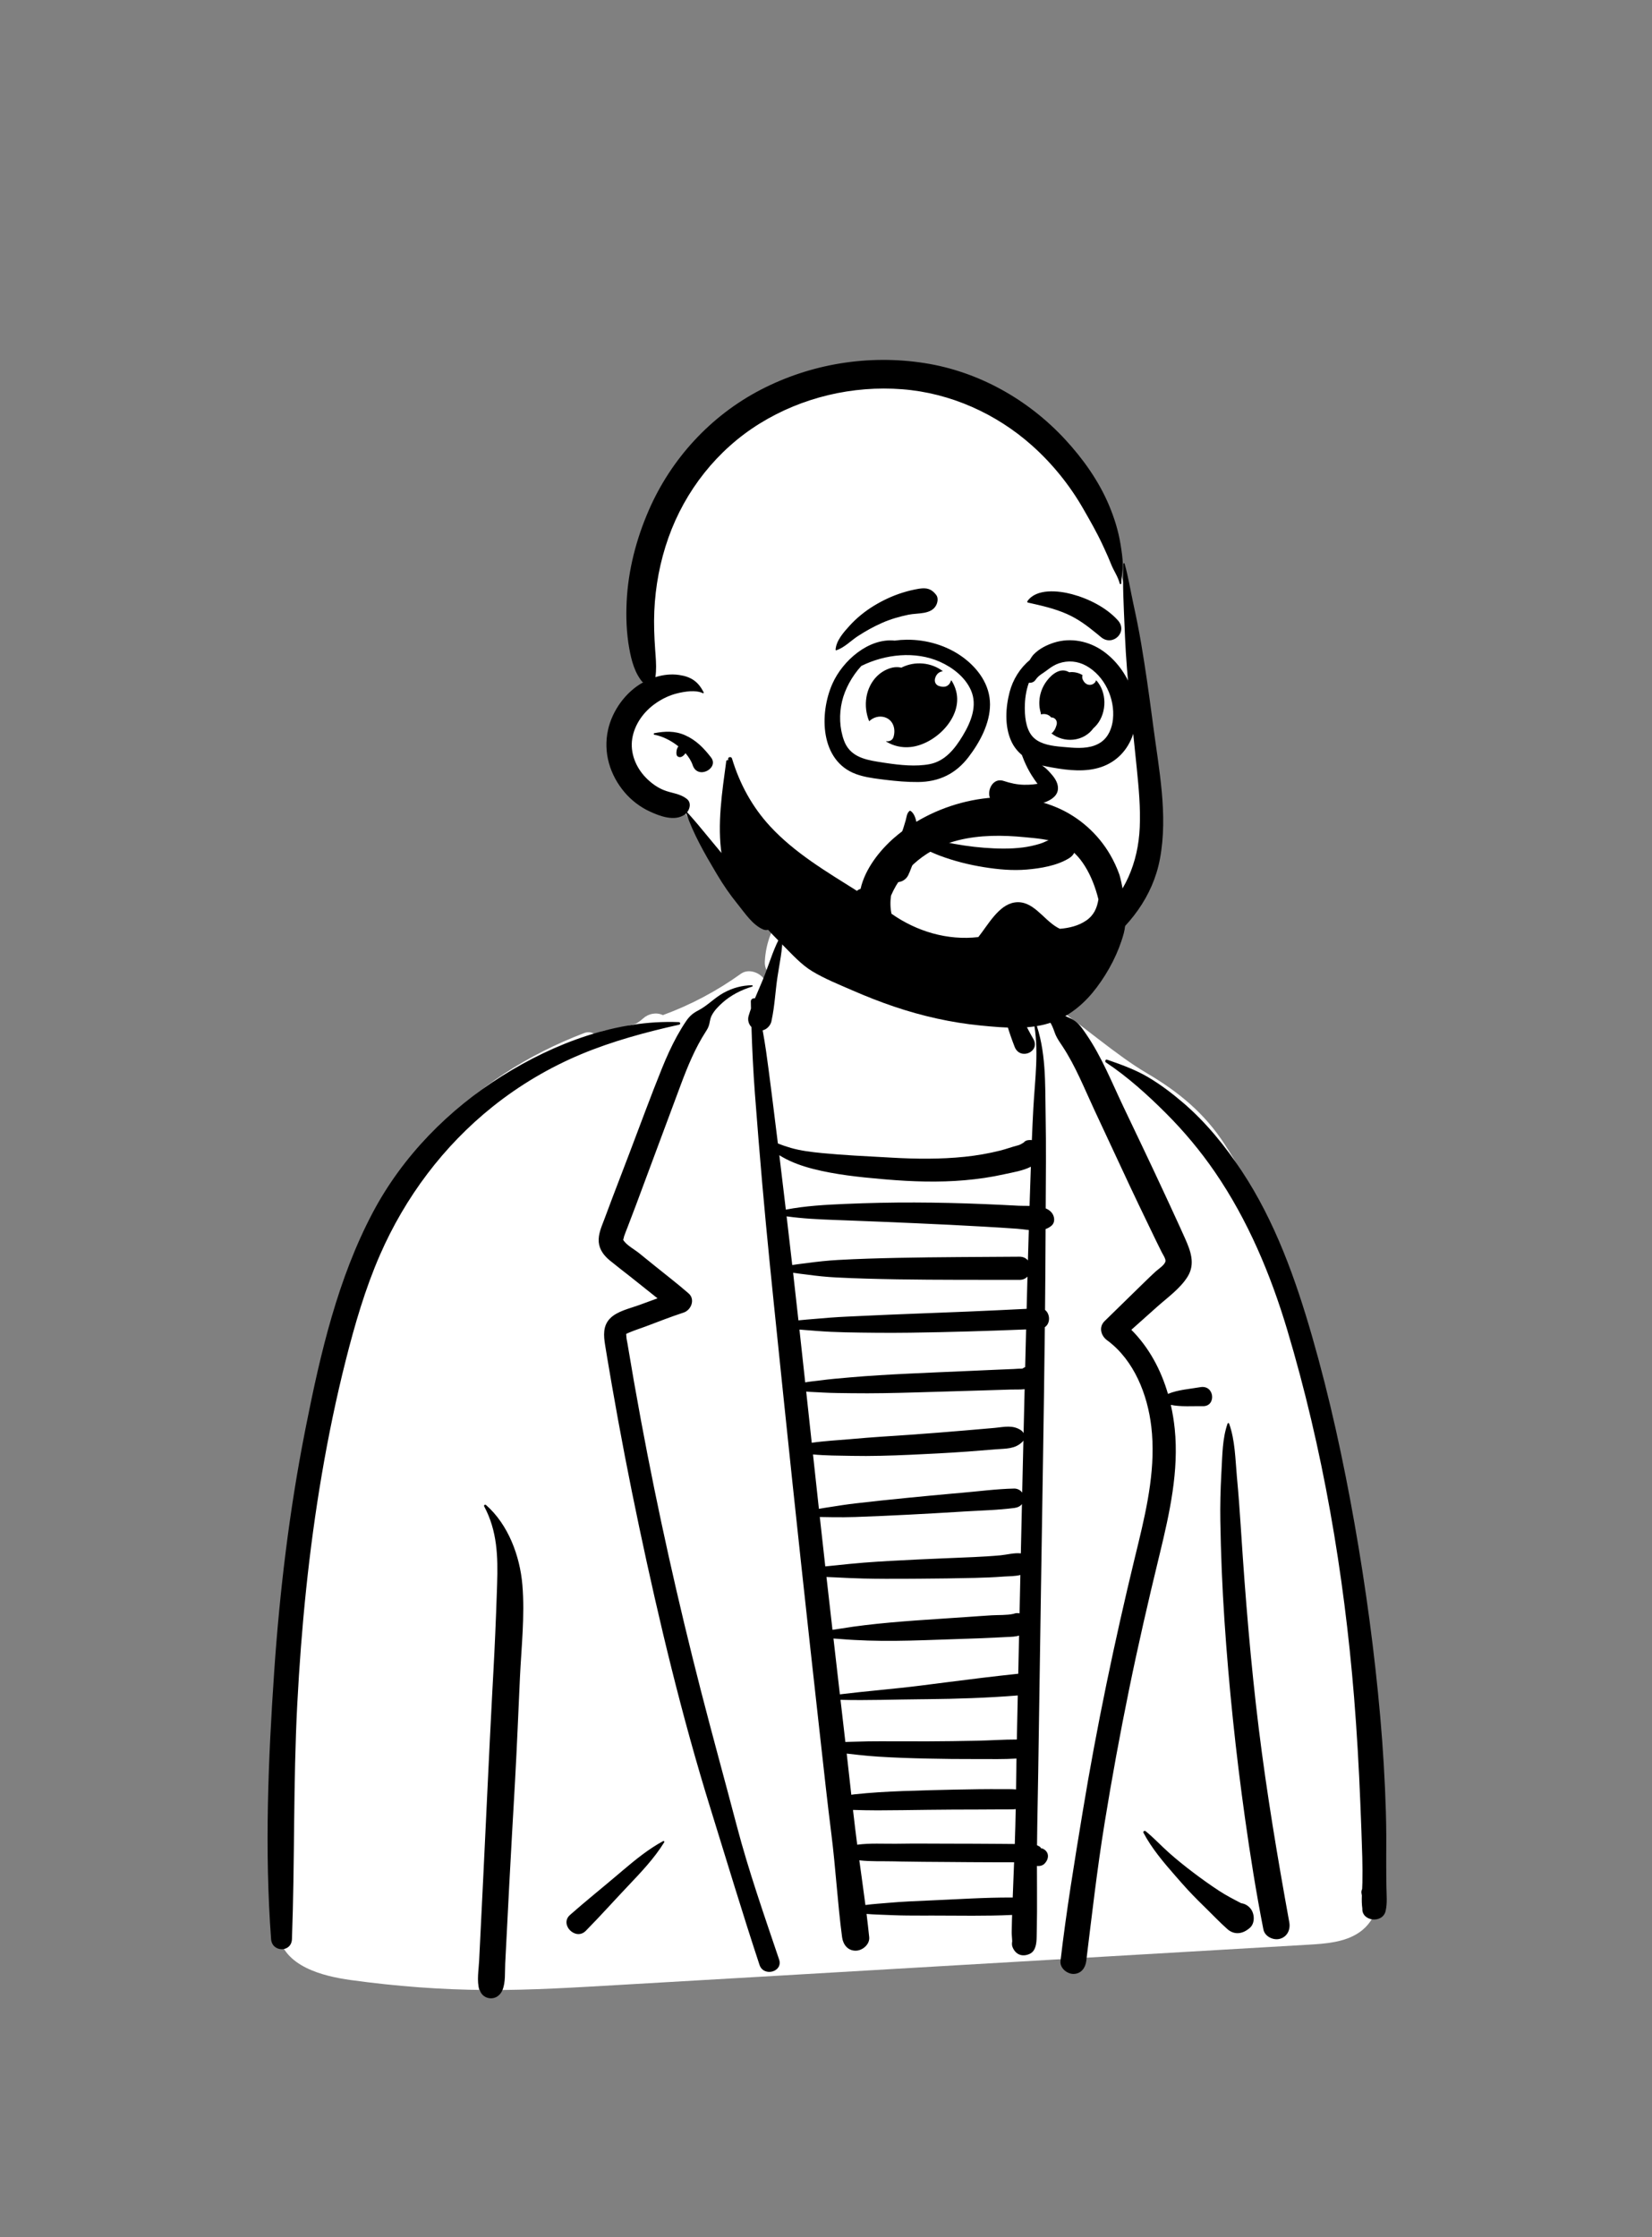 <svg width="240" height="325" viewBox="0 0 240 325" fill="none" xmlns="http://www.w3.org/2000/svg">
<rect x="0" y="0" width="240" height="325" fill="#808080" stroke="none"/>
<path fill-rule="evenodd" clip-rule="evenodd" d="M200.256 272.588C199.919 266.325 199.505 260.067 199.01 253.814C198.022 241.359 196.729 228.895 194.577 216.583C192.454 204.435 189.482 192.623 185.202 181.048C183.216 175.677 181.065 171.096 177.945 166.268C174.995 161.704 171.23 158.611 166.54 155.855C162.314 153.373 157.405 149.065 153.352 146.285C151.66 145.125 148.179 145.202 147.019 143.485C145.499 141.237 146.484 137.796 144.953 135.556C143.202 132.994 140.749 131.003 137.983 129.557C134.964 127.512 131.409 126.587 127.844 126.714C122.586 126.395 117.292 128.07 113.916 132.35C112.232 134.487 111.249 136.951 111.113 139.68C111.077 140.39 111.305 140.95 111.68 141.354C111.458 141.652 111.236 141.95 111.017 142.249C110.326 141.226 108.712 140.682 107.637 141.455C104.119 143.981 100.317 145.99 96.304 147.462C95.365 147.018 94.228 147.223 93.424 147.949C93.098 148.243 92.751 148.495 92.389 148.709C90.902 149.112 89.391 149.449 87.857 149.71C87.377 149.791 86.971 150.064 86.662 150.431C86.205 150.004 85.577 149.799 84.876 150.066C76.777 153.155 69.128 157.953 63.315 164.453C56.874 171.654 53.491 180.612 50.916 189.79C48.128 199.725 46.346 209.907 44.85 220.106C43.334 230.441 41.84 240.816 40.797 251.21C40.21 257.059 39.986 262.962 40.252 268.837C40.384 271.773 40.652 274.7 41.079 277.608C41.179 278.288 41.283 279.072 41.451 279.854C40.941 279.755 40.334 280.186 40.437 280.876C41.157 285.682 46.965 287.082 50.971 287.636C57.524 288.541 64.111 289.043 70.727 289.081C77.228 289.119 83.729 288.702 90.216 288.328C96.868 287.945 103.519 287.56 110.171 287.17C136.82 285.607 163.47 284.061 190.12 282.497C192.554 282.354 195.334 282.161 197.42 280.748C200.278 278.811 200.425 275.734 200.256 272.588Z" fill="white"/>
<path fill-rule="evenodd" clip-rule="evenodd" d="M70.343 218.83C70.25 218.657 70.465 218.501 70.607 218.626C73.842 221.466 75.536 226.027 75.891 230.243C76.268 234.714 75.734 239.343 75.53 243.811C75.303 248.789 75.1 253.769 74.823 258.744C74.541 263.792 74.238 268.838 73.979 273.887L73.395 285.245C73.332 286.455 73.467 287.944 73.003 289.073C72.283 290.825 70.146 290.554 69.696 289.09L69.682 289.042L69.641 289.073C69.245 287.754 69.542 286.188 69.609 284.824L70.221 272.415C70.653 263.644 71.039 254.873 71.503 246.103L71.661 243.18C71.879 239.245 72.045 235.32 72.179 231.387L72.222 230.075C72.349 226.125 72.248 222.396 70.343 218.83ZM148.767 146.017C150.57 145.846 151.931 146.444 153.567 147.074C154.28 147.348 154.955 147.664 155.639 147.992C156.495 148.403 157.045 149.129 157.573 149.897L157.854 150.311C160.05 153.528 161.526 157.24 163.193 160.743C165.142 164.841 167.111 168.93 169.018 173.048L169.959 175.076C170.43 176.09 170.899 177.105 171.361 178.124L172.16 179.895C172.962 181.693 173.682 183.594 172.538 185.448C171.475 187.172 169.59 188.506 168.097 189.839C166.852 190.951 165.606 192.063 164.361 193.174C166.936 195.754 168.665 199.002 169.681 202.486C171.125 201.884 172.887 201.769 174.38 201.508C176.469 201.144 176.725 204.309 174.753 204.27C173.297 204.241 171.588 204.39 170.094 204.083C170.353 205.228 170.542 206.39 170.662 207.555C171.29 213.662 169.918 219.805 168.487 225.714L168.369 226.199C166.815 232.594 165.342 239.006 164.024 245.455C162.703 251.917 161.514 258.407 160.459 264.918C159.386 271.545 158.626 278.209 157.809 284.871C157.686 285.88 157.052 286.744 155.938 286.744C155.01 286.744 153.949 285.877 154.066 284.871C154.909 277.616 156.103 270.399 157.291 263.193C159.335 250.784 161.909 238.483 164.869 226.263L165.387 224.135C166.719 218.615 167.927 212.928 167.259 207.235C166.715 202.599 164.777 197.657 160.948 194.777L160.831 194.691C159.936 194.034 159.592 192.779 160.473 191.915C161.034 191.365 161.595 190.816 162.157 190.267L165.528 186.974L166.208 186.309C166.774 185.756 167.344 185.206 167.93 184.673C168.285 184.35 169.247 183.735 169.318 183.204C169.363 182.858 168.954 182.25 168.787 181.931L168.027 180.395C167.595 179.519 167.176 178.636 166.754 177.755C165.88 175.93 164.993 174.11 164.138 172.276L158.999 161.262C157.55 158.155 156.259 154.874 154.363 152.002L153.99 151.442C153.678 150.97 153.402 150.517 153.205 149.94C153.016 149.385 152.778 148.776 152.428 148.303C151.607 147.191 150.038 146.561 148.725 146.329C148.536 146.295 148.605 146.033 148.767 146.017ZM109.249 143.124C109.363 143.124 109.38 143.287 109.275 143.319C107.692 143.795 106.178 144.564 104.944 145.673C104.353 146.204 103.758 146.807 103.394 147.522C103.254 147.795 103.177 148.084 103.12 148.384L103.102 148.484C103.008 149.025 102.873 149.326 102.598 149.76L102.551 149.833C100.982 152.257 99.882 154.95 98.877 157.645L96.688 163.523L94.499 169.402C93.794 171.296 93.089 173.19 92.384 175.085C91.994 176.13 91.594 177.172 91.193 178.213C91.02 178.664 90.834 179.112 90.675 179.569C90.653 179.631 90.584 180.007 90.532 180.099L90.55 180.13C90.991 180.872 92.168 181.493 92.835 182.033L95.133 183.89C96.771 185.215 98.451 186.503 100.039 187.887C101.038 188.756 100.417 190.313 99.304 190.676C97.439 191.284 95.611 192.011 93.774 192.699C93.032 192.976 92.259 193.218 91.526 193.524L91.079 193.717C90.905 193.796 90.989 193.795 90.996 194.117C91.003 194.455 91.098 194.807 91.153 195.139C91.772 198.882 92.428 202.618 93.121 206.348C95.57 219.539 98.495 232.633 101.832 245.627C103.518 252.189 105.325 258.718 107.048 265.27C108.766 271.805 111.027 278.245 113.186 284.645C113.795 286.45 110.934 287.227 110.34 285.43C107.852 277.903 105.576 270.31 103.226 262.741C99.05 249.29 95.759 235.548 92.849 221.772C91.406 214.945 90.087 208.091 88.892 201.216C88.665 199.914 88.444 198.612 88.226 197.309L87.91 195.392C87.692 194.026 87.569 192.603 88.63 191.521C89.667 190.466 91.446 190.092 92.81 189.597L92.909 189.561C93.777 189.237 94.651 188.925 95.522 188.603C94.24 187.592 92.973 186.56 91.693 185.55C90.661 184.736 89.612 183.938 88.595 183.104C87.756 182.417 87.072 181.535 86.984 180.417C86.895 179.275 87.384 178.215 87.779 177.167L87.817 177.066C88.204 176.02 88.593 174.975 88.991 173.933L91.457 167.483C93.023 163.384 94.524 159.252 96.172 155.185C96.824 153.576 97.534 151.992 98.374 150.47C98.779 149.737 99.213 149.019 99.685 148.326C100.213 147.55 100.693 147.171 101.512 146.743C102.822 146.058 103.85 144.909 105.165 144.203C106.456 143.51 107.784 143.14 109.249 143.124ZM113.501 135.812C113.551 135.726 113.683 135.764 113.685 135.862C113.719 137.899 113.236 139.98 112.938 141.995C112.639 144.016 112.543 146.15 112.111 148.149C112.102 148.243 112.084 148.334 112.058 148.424L112.037 148.493C111.855 149.053 111.38 149.528 110.798 149.677C110.981 150.692 111.154 151.709 111.299 152.731C111.548 154.489 111.775 156.249 111.999 158.01L112.267 160.123C112.52 162.114 112.766 164.106 113.009 166.099C113.627 166.357 114.259 166.571 114.905 166.756C116.393 167.182 117.918 167.355 119.454 167.506C122.581 167.813 125.733 167.955 128.872 168.129L129.545 168.167C133.074 168.369 136.622 168.405 140.142 168.043C141.888 167.863 143.619 167.562 145.322 167.135C146.187 166.918 147.027 166.594 147.89 166.381C148.177 166.311 148.433 166.149 148.719 165.975C148.847 165.814 149.026 165.692 149.258 165.645L149.321 165.634L149.384 165.625L149.405 165.616L149.404 165.622C149.58 165.598 149.748 165.599 149.906 165.62C149.969 164.067 150.038 162.513 150.123 160.96C150.353 156.789 150.987 152.438 150.14 148.303C150.112 148.164 150.301 148.115 150.35 148.245C152.011 152.622 151.825 157.409 151.908 162.016C151.99 166.521 151.941 171.03 151.918 175.536C152.241 175.674 152.529 175.86 152.757 176.121C153.212 176.643 153.343 177.551 152.757 178.054C152.497 178.278 152.209 178.433 151.904 178.54C151.888 182.455 151.86 186.371 151.821 190.286C152.565 190.861 152.635 192.226 151.793 192.794C151.653 205.472 151.422 218.151 151.231 230.828L150.831 257.424C150.778 260.967 150.69 264.51 150.658 268.053L150.683 268.063L150.772 268.104C150.921 268.174 151.143 268.288 151.189 268.404C151.201 268.434 151.204 268.455 151.202 268.47C151.447 268.505 151.689 268.62 151.898 268.819C152.415 269.31 152.31 270.05 151.898 270.551L151.788 270.684C151.531 270.996 151.044 271.116 150.646 271.053C150.65 273.264 150.664 275.476 150.657 277.687C150.655 278.363 150.644 279.038 150.633 279.714L150.605 281.333C150.586 282.257 150.505 283.432 149.558 283.847C148.491 284.316 147.534 283.932 147.101 282.847C146.984 282.553 147.009 282.28 147.052 281.989C147.039 281.553 146.971 281.047 146.979 280.642L147.014 278.954C147.02 278.693 147.03 278.433 147.038 278.173L147.007 278.176C143.214 278.36 139.394 278.27 135.595 278.268L133.905 278.27C132.495 278.272 131.082 278.264 129.674 278.21L129.146 278.188C128.092 278.138 126.984 278.122 125.891 278.028C126.03 279.15 126.16 280.273 126.276 281.397C126.386 282.463 125.287 283.369 124.306 283.369C123.141 283.369 122.474 282.453 122.335 281.397C121.677 276.418 121.407 271.393 120.778 266.412C120.215 261.95 119.727 257.477 119.23 253.007L119.064 251.517C117.247 235.248 115.483 218.973 113.796 202.69L113.01 195.078C112.217 187.406 111.419 179.734 110.746 172.05C110.361 167.658 110.006 163.264 109.672 158.867C109.427 155.637 109.273 152.425 109.173 149.201C108.778 148.794 108.58 148.201 108.755 147.588C108.858 147.23 108.977 146.874 109.102 146.519C109.094 146.17 109.086 145.822 109.079 145.472C109.073 145.142 109.408 144.972 109.677 145.026C110.165 143.844 110.702 142.672 111.151 141.502C111.877 139.607 112.475 137.565 113.501 135.812ZM72.96 156.292C80.548 151.534 89.581 148.111 98.628 148.48C98.834 148.488 98.892 148.802 98.678 148.849C93.852 149.927 88.974 151.24 84.405 153.151C79.823 155.067 75.466 157.648 71.586 160.749C64.426 166.471 58.862 173.913 55.197 182.302C53.051 187.216 51.547 192.405 50.233 197.595C48.843 203.088 47.697 208.64 46.745 214.225C44.863 225.258 43.768 236.412 43.185 247.585C42.592 258.951 42.836 270.325 42.413 281.693C42.34 283.663 39.526 283.624 39.383 281.693C38.425 268.769 38.956 255.638 39.842 242.723C40.639 231.113 42.03 219.527 44.271 208.103L44.466 207.113C46.561 196.544 49.088 185.719 54.153 176.148C58.476 167.976 65.152 161.187 72.96 156.292ZM178.337 206.804C178.377 206.691 178.527 206.692 178.566 206.804C179.432 209.227 179.463 211.96 179.693 214.514L179.711 214.71C179.931 217.039 180.097 219.371 180.252 221.705L180.309 222.58C180.929 232.102 181.703 241.612 182.87 251.084C184.033 260.519 185.606 269.889 187.306 279.24C187.496 280.281 187.035 281.342 185.944 281.642C184.981 281.906 183.746 281.313 183.543 280.278C182.487 274.911 181.633 269.536 180.872 264.122C179.531 254.589 178.531 245.012 177.887 235.406C177.564 230.581 177.366 225.759 177.287 220.924C177.25 218.681 177.308 216.432 177.428 214.191L177.456 213.674C177.588 211.384 177.575 208.988 178.337 206.804ZM96.339 267.449C96.44 267.394 96.566 267.507 96.501 267.612C95.032 270.001 93.044 272.061 91.123 274.091C89.115 276.213 87.156 278.399 85.107 280.48C83.626 281.983 81.244 279.559 82.807 278.179C85.004 276.241 87.3 274.399 89.536 272.503L90.514 271.674C92.347 270.125 94.235 268.589 96.339 267.449ZM166.129 266.253C166.02 266.044 166.27 265.874 166.44 266.013C167.626 266.977 168.688 268.127 169.832 269.145C170.966 270.153 172.141 271.093 173.349 272.01C174.562 272.93 175.801 273.814 177.074 274.65C178.13 275.344 179.218 275.9 180.323 276.476C180.835 276.542 181.309 276.793 181.689 277.269C182.289 278.023 182.353 279.444 181.521 280.099L181.371 280.216C180.4 280.979 179.247 281.072 178.291 280.216C177.224 279.26 176.215 278.207 175.19 277.197L174.881 276.895C173.78 275.824 172.705 274.718 171.692 273.563L170.775 272.519C169.073 270.577 167.302 268.485 166.129 266.253ZM160.67 154.336C160.473 154.205 160.594 153.854 160.837 153.937L161.284 154.092C163.149 154.74 165.068 155.459 166.762 156.457C168.581 157.53 170.262 158.808 171.867 160.179C175.189 163.016 178.016 166.505 180.418 170.142C185.239 177.44 188.22 185.797 190.627 194.16C193.193 203.076 195.169 212.185 196.782 221.319C198.421 230.601 199.686 239.968 200.517 249.358C200.926 253.983 201.201 258.612 201.339 263.254C201.41 265.641 201.408 268.027 201.388 270.416C201.383 271.03 201.387 271.644 201.394 272.258L201.418 274.101C201.43 275.265 201.57 276.489 201.293 277.627C200.847 279.459 197.82 279.117 197.919 277.245C197.828 276.622 197.825 275.978 197.848 275.333C197.834 275.25 197.818 275.166 197.801 275.079C197.751 274.832 197.794 274.603 197.891 274.406C197.906 274.096 197.921 273.789 197.926 273.486C197.945 272.257 197.944 271.032 197.91 269.802C197.839 267.21 197.735 264.617 197.631 262.026C197.423 256.848 197.134 251.668 196.714 246.502C195.254 228.523 192.172 210.441 186.994 193.143C184.589 185.111 181.273 177.225 176.519 170.284C174.408 167.203 172.027 164.356 169.387 161.715C166.731 159.057 163.804 156.412 160.67 154.336ZM124.841 270.24L125.2 272.837C125.379 274.135 125.557 275.434 125.726 276.734C126.871 276.577 128.043 276.511 129.146 276.413C131.078 276.242 133.024 276.159 134.961 276.079C138.969 275.914 142.996 275.627 147.007 275.647C147.048 275.647 147.087 275.65 147.126 275.653L147.325 270.53L144.507 270.526C142.119 270.522 139.731 270.502 137.344 270.481C135.193 270.463 133.042 270.46 130.892 270.415L129.97 270.393C128.34 270.349 126.539 270.44 124.841 270.24ZM147.561 262.804C147.446 262.818 147.329 262.829 147.205 262.835C146.647 262.858 146.084 262.842 145.525 262.846C144.336 262.857 143.147 262.865 141.957 262.865C139.578 262.864 137.2 262.879 134.821 262.907C132.373 262.937 129.926 262.98 127.477 262.984C126.29 262.987 125.108 262.955 123.922 262.922C124.114 264.608 124.314 266.293 124.535 267.974C126.377 267.725 128.358 267.85 130.158 267.833L130.392 267.83C132.849 267.788 135.308 267.819 137.765 267.822C140.293 267.825 142.821 267.833 145.349 267.854L147.426 267.871L147.43 267.766C147.491 266.114 147.53 264.46 147.561 262.804ZM123.008 254.738C123.238 256.728 123.454 258.722 123.675 260.715C123.821 260.692 123.969 260.673 124.12 260.657C125.309 260.533 126.494 260.426 127.687 260.352C130.064 260.205 132.44 260.127 134.821 260.063C137.269 259.998 139.718 259.947 142.167 259.913C143.357 259.896 144.546 259.898 145.735 259.906C146.294 259.91 146.858 259.892 147.415 259.93C147.481 259.934 147.545 259.941 147.608 259.948L147.649 256.956C147.657 256.457 147.664 255.959 147.672 255.46C145.833 255.574 143.964 255.53 142.126 255.531L141.703 255.532C139.394 255.542 137.084 255.511 134.775 255.463C132.394 255.413 130.017 255.335 127.64 255.183C126.676 255.121 125.72 255.039 124.762 254.933L124.283 254.878C123.866 254.829 123.437 254.79 123.008 254.738ZM147.862 246.294C143.433 246.645 139.028 246.792 134.587 246.836L133.921 246.842C129.997 246.871 126.04 247.033 122.107 246.929C122.342 248.969 122.577 251.009 122.813 253.048C123.376 253.022 123.942 253.022 124.493 253.002C125.613 252.962 126.729 252.951 127.85 252.949C130.158 252.944 132.467 252.964 134.775 252.959C137.155 252.954 139.534 252.914 141.912 252.869C143.841 252.833 145.79 252.688 147.724 252.693L147.862 246.294ZM148.049 237.592C147.536 237.762 146.93 237.773 146.266 237.803L144.551 237.889C143.757 237.928 142.962 237.964 142.167 237.994C139.517 238.091 136.868 238.181 134.218 238.266C131.503 238.352 128.774 238.402 126.058 238.316C124.728 238.274 123.409 238.204 122.082 238.093C121.754 238.066 121.42 238.048 121.085 238.024C121.394 240.727 121.704 243.429 122.015 246.131C125.93 245.651 129.874 245.351 133.784 244.854L137.319 244.403C140.853 243.951 144.383 243.509 147.93 243.136L148.049 237.592ZM148.238 228.793C147.485 228.979 146.627 228.97 145.904 229.016L145.77 229.025C144.4 229.129 143.026 229.181 141.653 229.215C138.961 229.281 136.268 229.314 133.576 229.331L131.957 229.341C129.798 229.353 127.641 229.359 125.482 229.308C124.097 229.276 122.716 229.209 121.332 229.139C120.917 229.118 120.493 229.105 120.068 229.083C120.358 231.642 120.65 234.2 120.941 236.758C121.396 236.686 121.853 236.631 122.288 236.557C123.403 236.369 124.517 236.218 125.64 236.084C128.073 235.792 130.519 235.582 132.963 235.405C135.472 235.223 137.984 235.069 140.494 234.893L142.271 234.768C142.864 234.727 143.456 234.687 144.049 234.65C145.062 234.588 146.238 234.658 147.242 234.438C147.514 234.325 147.816 234.299 148.119 234.363L148.238 228.793ZM148.466 218.495C148.205 218.826 147.816 218.999 147.352 219.059C144.936 219.373 142.457 219.423 140.02 219.571L139.59 219.598C137.074 219.764 134.556 219.894 132.037 220.028C129.45 220.165 126.864 220.277 124.275 220.368C123.176 220.406 122.071 220.41 120.97 220.396L120.499 220.389C120.046 220.382 119.573 220.383 119.098 220.367C119.361 222.76 119.626 225.152 119.895 227.544C120.379 227.491 120.863 227.451 121.332 227.401C122.715 227.255 124.096 227.11 125.482 227.001C128.109 226.794 130.737 226.67 133.368 226.539C136.06 226.406 138.754 226.317 141.447 226.191C142.752 226.13 144.057 226.055 145.359 225.934C146.271 225.851 147.355 225.54 148.306 225.654C148.358 223.267 148.412 220.881 148.466 218.495ZM148.678 209.269C148.637 209.333 148.589 209.395 148.53 209.452C147.466 210.504 146.155 210.423 144.745 210.533L144.659 210.54C143.277 210.656 141.894 210.767 140.511 210.867C137.746 211.066 134.975 211.206 132.205 211.331C129.371 211.458 126.519 211.546 123.682 211.488C121.865 211.451 119.963 211.457 118.11 211.28C118.394 213.915 118.681 216.55 118.969 219.184C119.49 219.086 120.014 219.011 120.511 218.932C121.763 218.735 123.016 218.537 124.275 218.392C126.79 218.103 129.307 217.832 131.828 217.587C133.983 217.378 136.138 217.166 138.295 216.975L139.59 216.863C142.164 216.646 144.77 216.289 147.352 216.236C147.778 216.228 148.259 216.459 148.503 216.825C148.56 214.306 148.619 211.788 148.678 209.269ZM148.857 201.801C148.2 201.881 147.492 201.835 146.885 201.855C145.351 201.905 143.818 201.952 142.284 201.997L133.081 202.269C129.947 202.361 126.803 202.43 123.669 202.386C122.29 202.367 120.905 202.364 119.526 202.289L119.067 202.262C118.5 202.224 117.804 202.218 117.124 202.149L117.927 209.586C119.771 209.32 121.671 209.22 123.499 209.064L123.89 209.029C126.587 208.783 129.296 208.621 131.998 208.438C134.769 208.25 137.536 208.022 140.303 207.789C141.687 207.673 143.069 207.557 144.452 207.43L144.622 207.413C145.928 207.277 147.156 206.986 148.312 207.756C148.481 207.869 148.614 208.019 148.704 208.188C148.755 206.059 148.804 203.93 148.857 201.801ZM149.071 193.122C143.467 193.347 137.861 193.519 132.252 193.594C129.095 193.636 125.942 193.606 122.785 193.54C121.416 193.512 120.036 193.446 118.668 193.341L118.156 193.3C117.506 193.245 116.822 193.206 116.142 193.14C116.423 195.697 116.702 198.254 116.979 200.812C117.648 200.688 118.348 200.63 118.934 200.555L119.067 200.538C120.524 200.337 121.995 200.22 123.459 200.091C126.311 199.84 129.176 199.678 132.035 199.54C134.963 199.399 137.892 199.28 140.819 199.15L143.748 199.019C144.236 198.997 144.724 198.976 145.212 198.955C145.909 198.926 146.606 198.898 147.304 198.869C147.647 198.855 148.005 198.808 148.349 198.826L148.447 198.812C148.492 198.807 148.532 198.802 148.569 198.798C148.663 198.727 148.764 198.668 148.87 198.623L148.935 198.598L149.071 193.122ZM115.223 184.897C115.483 187.199 115.741 189.501 115.995 191.804C116.794 191.712 117.603 191.662 118.366 191.593C119.905 191.455 121.452 191.334 122.995 191.263L126.081 191.12C128.137 191.025 130.194 190.933 132.252 190.858C137.885 190.652 143.518 190.416 149.147 190.129C149.187 188.567 149.228 187.005 149.27 185.444C148.999 185.733 148.609 185.924 148.096 185.923C142.186 185.907 136.271 185.941 130.362 185.844C127.404 185.795 124.449 185.723 121.495 185.571C120.049 185.497 118.595 185.346 117.161 185.147C116.549 185.062 115.879 185.002 115.223 184.897ZM114.277 176.695C114.555 179.052 114.828 181.411 115.096 183.77C115.83 183.639 116.588 183.569 117.273 183.476C118.744 183.276 120.224 183.117 121.706 183.033C124.589 182.87 127.475 182.788 130.362 182.726C136.271 182.601 142.186 182.602 148.096 182.555C148.651 182.55 149.063 182.77 149.334 183.098C149.375 181.626 149.418 180.153 149.463 178.681C148.892 178.62 148.326 178.535 147.802 178.498C146.193 178.386 144.582 178.283 142.971 178.191C139.61 177.998 136.245 177.833 132.881 177.687C129.516 177.54 126.15 177.397 122.784 177.273L121.312 177.219C118.971 177.132 116.591 177.022 114.277 176.695ZM113.219 167.814C113.508 170.202 113.793 172.591 114.077 174.98L114.163 175.719C116.979 175.172 119.945 175.011 122.784 174.89C126.151 174.747 129.511 174.673 132.881 174.684C136.247 174.694 139.608 174.774 142.971 174.913C144.652 174.982 146.333 175.062 148.012 175.154C148.474 175.179 149.015 175.165 149.573 175.173C149.585 174.798 149.595 174.423 149.608 174.047C149.659 172.527 149.709 171.006 149.761 169.486C148.625 170.07 147.148 170.305 146.007 170.554L145.876 170.583C143.991 171.006 142.066 171.281 140.142 171.449C136.363 171.779 132.545 171.655 128.77 171.336L128.109 171.279C124.794 170.992 121.357 170.627 118.143 169.807C116.612 169.416 115.03 168.869 113.658 168.076C113.515 167.994 113.368 167.906 113.219 167.814ZM145.139 139.435C145.171 139.306 145.365 139.276 145.428 139.397C145.875 140.246 146.041 141.264 146.351 142.173C146.684 143.15 146.996 144.135 147.364 145.1C148.132 147.117 149.039 149.055 150.121 150.924C151.192 152.774 148.193 154.095 147.405 152.069C146.591 149.979 145.923 147.818 145.518 145.609C145.321 144.531 145.145 143.439 145.088 142.344C145.038 141.403 144.906 140.352 145.139 139.435Z" fill="black"/>
<path fill-rule="evenodd" clip-rule="evenodd" d="M163.535 85.932C161.623 77.868 157.443 70.364 150.75 64.299C130.61 44.38 93.625 55.192 93.793 85.209C93.07 88.714 92.777 92.319 93.016 95.895C93.115 97.42 93.775 99.549 92.888 100.922C90.888 103.491 89.726 105.384 90.407 108.8C90.975 111.784 93.005 113.897 95.744 115.021C97.386 115.492 98.945 116.519 99.553 118.085C103.209 124.782 105.918 130.351 111.682 134.915C113.169 136.09 128.424 143.137 133.45 143.137C148.166 143.137 166.712 137.804 167.02 121.361C167.073 117.75 166.439 114.096 166.042 110.513C165.075 102.337 165.416 93.864 163.535 85.932Z" fill="white"/>
<path fill-rule="evenodd" clip-rule="evenodd" d="M163.204 81.899C163.209 81.799 163.352 81.777 163.379 81.875C163.926 83.816 164.236 85.794 164.664 87.766C165.076 89.664 165.465 91.569 165.789 93.485C166.399 97.1 166.914 100.725 167.393 104.359L167.512 105.268C168.344 111.663 169.718 118.325 168.516 124.757C167.491 130.246 164.053 134.669 159.623 137.912C155.429 140.983 150.343 142.954 145.293 144.074C139.873 145.277 133.449 145.636 129.039 141.66C127.274 140.068 129.68 136.909 131.596 138.346C136.093 141.718 141.813 140.724 146.888 139.382L147.041 139.341C151.495 138.155 155.978 136.356 159.514 133.321C163.423 129.966 165.356 125.31 165.579 120.202C165.705 117.333 165.437 114.467 165.149 111.615L165.117 111.298C164.786 108.036 164.438 104.775 164.118 101.512C163.825 98.536 163.573 95.543 163.44 92.555L163.378 91.047C163.248 88.007 163.074 84.924 163.204 81.899ZM110.463 56.644C117.781 52.833 126.191 51.469 134.335 52.748C142.164 53.977 149.349 58.019 154.72 63.814C157.342 66.643 159.669 69.916 161.156 73.492C161.895 75.268 162.474 77.121 162.782 79.024C162.94 80.002 163.096 81.016 163.126 82.007C163.153 82.926 162.884 83.787 162.915 84.721C162.92 84.867 162.697 84.895 162.663 84.755C162.408 83.714 161.795 82.927 161.411 81.938C161.123 81.2 160.797 80.479 160.465 79.761L160.18 79.145C159.353 77.355 158.363 75.639 157.384 73.93C155.414 70.486 152.885 67.356 149.924 64.715C144.724 60.079 138.054 57.086 131.093 56.547C123.867 55.987 116.539 57.71 110.368 61.527C104.198 65.343 99.532 71.276 97.11 78.106C95.887 81.553 95.212 85.145 95.055 88.796C94.976 90.645 95.05 92.509 95.18 94.354L95.244 95.233C95.319 96.288 95.371 97.339 95.213 98.369C96.326 98.022 97.493 97.878 98.664 98.05C100.404 98.305 101.443 99.018 102.224 100.574C102.264 100.655 102.183 100.736 102.102 100.695C101.09 100.19 99.453 100.456 98.381 100.721C97.266 100.997 96.262 101.476 95.314 102.124C93.561 103.322 92.188 105.179 91.85 107.309C91.524 109.367 92.369 111.45 93.787 112.925C94.517 113.685 95.39 114.341 96.367 114.75C97.553 115.247 98.727 115.232 99.776 116.052C100.425 116.559 100.268 117.427 99.828 117.99C102.041 120.418 104.004 123.074 106.218 125.512C107.243 126.641 108.261 127.773 109.244 128.939L109.611 129.378C110.593 130.563 112.154 131.815 112.603 133.305C112.882 134.232 111.889 135.445 110.886 135.023C109.347 134.374 108.248 132.688 107.209 131.394L107.141 131.31C106.05 129.97 105.082 128.554 104.197 127.071L103.906 126.583C102.305 123.89 100.718 121.097 99.697 118.138C99.63 118.207 99.559 118.271 99.483 118.324C98.013 119.37 95.875 118.566 94.407 117.886C93.02 117.245 91.749 116.281 90.759 115.118C88.604 112.59 87.611 109.316 88.331 106.035C88.94 103.255 90.866 100.552 93.391 99.146C92.225 97.804 91.743 95.994 91.422 94.226C91.012 91.968 90.93 89.654 91.041 87.364C91.263 82.804 92.436 78.309 94.25 74.133C97.495 66.661 103.231 60.411 110.463 56.644ZM95.061 106.504C96.597 106.216 98.028 106.147 99.51 106.797C101.117 107.502 102.248 108.667 103.299 110.032C104.495 111.585 101.429 113.281 100.656 111.22L100.634 111.156C100.427 110.546 100.056 109.956 99.586 109.413C99.445 109.629 99.257 109.819 99.035 109.928C98.767 110.06 98.358 109.969 98.293 109.626C98.222 109.246 98.301 108.785 98.52 108.463L98.55 108.419C97.485 107.562 96.203 106.935 95.061 106.733C94.947 106.713 94.948 106.525 95.061 106.504Z" fill="black"/>
<path fill-rule="evenodd" clip-rule="evenodd" d="M132.112 117.819C132.156 117.778 132.227 117.763 132.28 117.797C133.194 118.375 133.302 120.32 133.313 121.443C133.691 121.541 134.064 121.653 134.418 121.732C135.168 121.898 135.922 122.042 136.675 122.195L137.239 122.311C139.125 122.709 141.046 123.003 142.967 123.151C144.832 123.293 146.752 123.346 148.611 123.105C149.41 123.002 150.204 122.829 150.976 122.599C151.888 122.327 152.614 121.876 153.463 121.481C155.587 120.491 157.367 123.391 155.323 124.664C153.568 125.756 151.174 126.15 149.148 126.319C147.078 126.492 145.016 126.302 142.97 125.974C140.759 125.62 138.593 125.076 136.496 124.287C135.609 123.953 134.751 123.548 133.913 123.106L133.685 122.985C133.545 122.91 133.4 122.834 133.254 122.757C133.097 124.158 132.645 125.51 132.098 126.811L132.086 126.788C131.787 127.814 130.707 128.449 129.632 127.996C128.371 127.464 128.275 126.069 129.009 125.078L129.044 125.032C129.907 123.922 130.447 122.544 130.917 121.231C131.158 120.558 131.381 119.868 131.575 119.18C131.715 118.682 131.72 118.181 132.112 117.819ZM164.612 106.665C163.864 108.925 162.234 110.666 159.963 111.431C157.712 112.189 155.208 111.913 152.908 111.503C152.404 111.413 151.894 111.314 151.385 111.199C151.802 111.457 152.17 111.82 152.522 112.205C153.043 112.773 153.515 113.372 153.659 114.083C153.801 114.789 153.577 115.326 153.168 115.731C152.54 116.354 151.526 116.69 150.667 116.876C148.744 117.291 146.818 117.227 144.905 116.8C144.416 116.692 144.085 116.43 143.899 116.088C143.673 115.673 143.655 115.156 143.784 114.686C143.914 114.216 144.194 113.782 144.6 113.543C144.934 113.345 145.353 113.291 145.827 113.449C146.78 113.766 147.726 113.976 148.733 114.001C149.159 114.01 149.588 113.998 150.013 113.959C150.253 113.937 150.493 113.906 150.732 113.868C150.591 113.681 150.455 113.49 150.322 113.297C150.164 113.069 150.01 112.839 149.864 112.604C149.44 111.925 149.087 111.227 148.777 110.49C148.677 110.254 148.585 110.017 148.497 109.779C148.484 109.745 148.471 109.711 148.459 109.676C148.431 109.654 148.404 109.631 148.377 109.607C147.771 109.082 147.262 108.436 146.902 107.635C145.928 105.465 146.087 102.772 146.678 100.519C147.151 98.713 148.197 97.043 149.578 95.908C149.819 95.511 149.978 95.27 150.173 95.067C150.967 94.241 152.075 93.684 153.156 93.345C155.57 92.588 158.199 93.131 160.245 94.573C162.134 95.904 163.614 97.901 164.413 100.122C165.17 102.225 165.318 104.532 164.612 106.665ZM131.73 92.93C134.601 92.906 137.522 93.754 139.852 95.45C142.08 97.074 143.83 99.472 143.828 102.327C143.826 105.107 142.34 107.841 140.693 109.994C138.843 112.41 136.426 113.575 133.387 113.602C131.808 113.616 130.217 113.476 128.648 113.284L127.807 113.178C126.648 113.029 125.478 112.852 124.379 112.453C119.152 110.556 118.99 103.711 120.926 99.336C122.421 95.957 126.205 92.663 129.977 93.058C130.546 92.979 131.13 92.935 131.73 92.93ZM136.579 96.149C132.984 94.535 128.616 95.018 125.128 96.741C123.747 98.249 122.737 100.149 122.328 101.893C121.892 103.756 121.956 105.762 122.612 107.566C123.413 109.77 125.385 110.316 127.513 110.654L128.338 110.784L128.685 110.836C130.775 111.148 133.061 111.391 135.07 111.001C137.309 110.565 138.731 108.756 139.85 106.9L139.902 106.813C141.064 104.87 142.037 102.506 141.062 100.279C140.233 98.385 138.423 96.977 136.579 96.149ZM157.799 96.712C156.565 96.028 155.158 95.903 153.825 96.361C153.252 96.558 152.757 96.877 152.277 97.235L152.085 97.38C151.495 97.834 150.943 98.063 150.5 98.676L150.443 98.758C150.219 99.092 149.828 99.225 149.472 99.181C149.057 100.326 148.886 101.564 148.882 102.783L148.882 102.944L148.885 103.109C148.911 104.55 149.162 106.312 150.296 107.278C151.329 108.158 152.894 108.37 154.291 108.492L155.368 108.582L155.654 108.604C157.127 108.706 158.741 108.671 159.975 107.799C161.05 107.04 161.557 105.75 161.688 104.477C161.999 101.47 160.477 98.196 157.799 96.712ZM130.943 96.989C132.922 95.978 135.301 96.232 136.978 97.499C136.829 97.528 136.682 97.565 136.536 97.639C136.156 97.83 135.919 98.212 135.829 98.618C135.728 99.078 135.966 99.513 136.42 99.658C136.814 99.784 137.282 99.842 137.649 99.602C137.841 99.476 137.975 99.311 138.063 99.103L138.076 99.072L138.091 99.049L138.097 99.039C138.098 99.035 138.091 99.043 138.08 99.06C138.092 99.034 138.102 99.008 138.112 98.981C138.128 98.95 138.142 98.918 138.155 98.885C138.176 98.867 138.195 98.846 138.215 98.826C138.52 99.295 138.759 99.825 138.911 100.414C139.885 104.196 135.888 108.121 132.317 108.514C130.968 108.662 129.737 108.34 128.716 107.707C128.725 107.694 128.735 107.683 128.744 107.67C129.154 107.744 129.644 107.56 129.793 107.102C130.173 105.935 129.783 104.569 128.511 104.187C127.693 103.942 126.855 104.213 126.27 104.773C125.828 103.689 125.67 102.47 125.879 101.249C126.174 99.525 127.213 97.973 128.83 97.256C129.618 96.906 130.296 96.833 130.943 96.989ZM151.792 99.323L151.852 99.228C152.464 98.286 153.634 97.131 154.845 97.448C155.016 97.493 155.183 97.565 155.333 97.658C155.999 97.568 156.696 97.719 157.269 98.071L157.253 98.111C157.251 98.117 157.248 98.124 157.247 98.131C157.195 98.36 157.225 98.572 157.332 98.782C157.448 99.01 157.613 99.227 157.837 99.358C157.991 99.447 158.171 99.494 158.348 99.491C158.608 99.486 158.837 99.372 159.024 99.197C159.126 99.103 159.198 98.964 159.237 98.821C159.329 98.909 159.419 99.008 159.505 99.121C160.91 100.969 160.716 103.939 159.067 105.587C159.001 105.653 158.93 105.714 158.86 105.775C158.191 106.697 157.159 107.322 155.92 107.449C154.773 107.566 153.626 107.227 152.746 106.531C152.817 106.493 152.883 106.444 152.94 106.38C153.09 106.21 153.214 106.042 153.305 105.834C153.328 105.782 153.35 105.729 153.371 105.676L153.401 105.596C153.407 105.581 153.454 105.446 153.441 105.47L153.438 105.475L153.455 105.436C153.612 105.043 153.549 104.594 153.175 104.347L153.134 104.321C153.012 104.25 152.86 104.217 152.707 104.216C152.326 103.749 151.758 103.642 151.225 103.778L151.206 103.627C151.203 103.602 151.201 103.577 151.199 103.552C150.786 102.182 150.985 100.625 151.792 99.323ZM133.455 85.532L133.592 85.511C134.629 85.361 135.334 85.534 136.008 86.42C136.329 86.843 136.23 87.481 136.008 87.912C135.29 89.308 133.315 89.019 131.985 89.296C130.686 89.567 129.391 89.934 128.176 90.47C126.936 91.017 125.772 91.663 124.637 92.401C123.61 93.07 122.679 94.074 121.507 94.462C121.454 94.48 121.39 94.433 121.394 94.376C121.477 93.042 122.591 91.817 123.454 90.867C124.452 89.768 125.666 88.793 126.93 88.017C128.234 87.217 129.644 86.558 131.104 86.099C131.873 85.857 132.659 85.664 133.455 85.532ZM149.252 87.344C150.558 85.434 153.804 85.8 155.719 86.311C158.12 86.95 160.722 88.244 162.406 90.117C163.914 91.794 161.658 93.973 159.962 92.562L159.509 92.186L159.219 91.948C157.917 90.884 156.628 89.922 155.041 89.212C153.181 88.381 151.296 87.976 149.329 87.533C149.252 87.516 149.207 87.411 149.252 87.344Z" fill="black"/>
<path fill-rule="evenodd" clip-rule="evenodd" d="M129.449 130.098C131.159 126.09 134.892 123.144 139.191 122.066C142.347 121.277 145.66 121.303 148.877 121.616C150.563 121.779 152.371 121.912 153.96 122.538C155.316 123.073 156.422 124.085 157.253 125.272C158.243 126.679 158.916 128.289 159.389 129.939C159.456 130.174 159.519 130.41 159.578 130.648C159.372 131.893 158.936 132.953 157.783 133.735C156.658 134.5 155.316 134.813 153.978 134.924C153.846 134.861 153.72 134.796 153.603 134.729C151.518 133.535 150.05 130.713 147.419 131.095C145.07 131.436 143.524 134.393 142.127 136.126C137.644 136.649 133.163 135.301 129.515 132.736C129.33 131.859 129.319 130.973 129.449 130.098ZM162.625 127.057C162.266 126.051 161.814 125.075 161.279 124.157C159.509 121.119 156.791 118.698 153.565 117.314C145.934 114.046 136.06 116.35 129.897 121.711C127.792 123.544 125.663 126.237 125.019 129.134C124.827 129.172 124.645 129.272 124.496 129.413C120.043 126.608 115.458 123.91 111.87 120.023C109.264 117.198 107.452 113.855 106.342 110.182C106.251 109.88 105.764 109.924 105.779 110.259C105.783 110.337 105.787 110.415 105.791 110.493C105.745 110.349 105.526 110.423 105.509 110.563C104.912 115.025 104.165 119.756 104.853 124.241C105.264 126.918 106.479 128.877 108.104 130.993C109.845 133.261 111.815 135.37 113.83 137.393C115.109 138.677 116.444 140.158 118.01 141.1C119.831 142.194 121.896 143.025 123.839 143.869C125.816 144.73 127.823 145.526 129.867 146.216C133.954 147.599 138.178 148.556 142.476 148.975C145.917 149.309 149.85 149.673 153.148 148.378C155.675 147.386 157.715 145.592 159.334 143.433C161.095 141.083 162.488 138.405 163.258 135.582C164.058 132.649 162.793 127.53 162.625 127.057Z" fill="black"/>
</svg>
